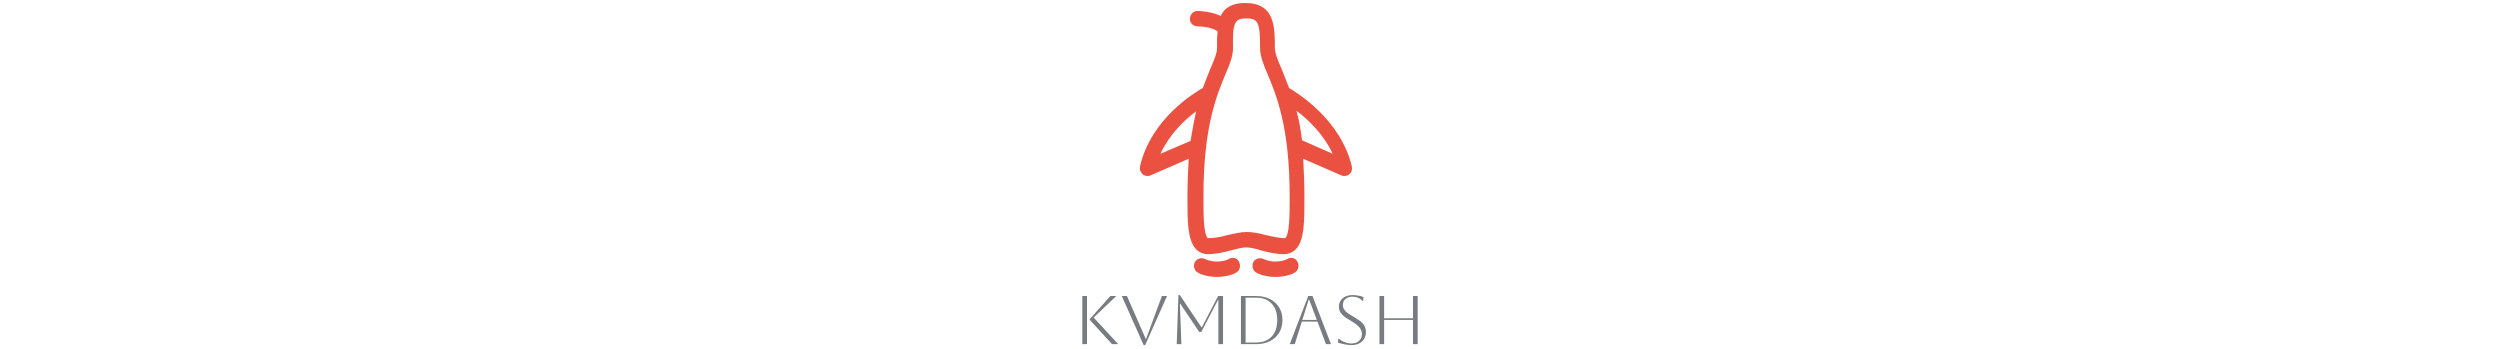 <svg xmlns="http://www.w3.org/2000/svg" version="1.1" xmlns:xlink="http://www.w3.org/1999/xlink" width="2000"
    height="279" viewBox="0 0 2000 279"><svg xml:space="preserve" width="2000" height="279" data-version="2"
        data-id="lg_zjccqh2NV1XQegiWWY" viewBox="0 0 274 279" x="0" y="0">
        <rect width="100%" height="100%" fill="transparent"></rect>
        <path fill="#787c80"
            d="M31.565 275.322h-4.95l-18.04-19.75 16.72-18.75h4.73l-18.09 17.21zm-24.97 0h-3.74v-38.5h3.74zm45.32.77-17.49-39.27h4.13l15.01 34.21h.33l12.6-34.21h4.12l-17.49 39.27zm59.57-39.27h3.96v38.5h-3.74v-35.31h-.33l-13.31 25.52h-1.71l-15.12-22.5h-.33l1.21 32.29h-3.74l1.37-39.27h1.1l17.33 25.74h.33zm30.36 38.5h-12.1v-38.5h12.1q6.38 0 11.11 2.42 4.73 2.42 7.37 6.74 2.64 4.31 2.64 10.09 0 5.77-2.64 10.09t-7.37 6.74q-4.73 2.42-11.11 2.42m0-37.18h-8.36v35.86h8.36q7.97 0 12.46-4.73 4.48-4.73 4.48-13.2 0-8.47-4.48-13.2-4.49-4.73-12.46-4.73m30.96 37.18h-4.01l14.79-38.5h3.41l14.8 38.5h-4.02l-6.82-18.04h-12.48zm11.5-35.64h-.33l-5.12 16.28h11.61zm23.04 34.43.33-3.3h.33q2.15 1.87 4.84 2.91 2.7 1.05 5.34 1.05 3.74 0 6.05-2.06 2.31-2.07 2.31-5.53 0-1.93-.85-3.58-.86-1.65-2.81-3.35-1.95-1.71-5.36-3.69-2.37-1.37-4.51-2.88-2.15-1.52-3.52-3.52-1.38-2.01-1.38-4.82 0-4.18 3.03-6.73 3.02-2.56 7.97-2.56 2.2 0 4.73.47 2.53.46 3.91 1.18l-.28 3.08h-.33q-3.13-3.41-8.03-3.41-3.52 0-5.66 1.79-2.15 1.78-2.15 4.81 0 2.25 1.19 3.88 1.18 1.62 3.05 2.91 1.87 1.29 4.01 2.5 2.48 1.43 4.82 3.03 2.33 1.59 3.85 3.82 1.51 2.23 1.51 5.58 0 3.08-1.43 5.42t-4.04 3.66q-2.62 1.32-6.08 1.32-2.2 0-5.17-.55-2.97-.55-5.67-1.43m36.96 1.21h-3.74v-38.5h3.74v17.82h23.1v-17.82h3.74v38.5h-3.74v-19.36h-23.1z">
        </path>
        <path fill="#ea5141"
            d="M105.678 54.115c-1.97 4.431-3.939 9.848-6.401 16.25-6.894 3.94-41.365 24.622-50.23 62.54-.492 2.462 0 4.432 1.97 6.402.986.985 2.463 1.477 3.94 1.477.985 0 1.477 0 2.462-.492l30.532-13.296c-.493 8.864-.985 18.712-.985 29.546v3.94c0 16.25 0 31.516 6.894 38.902 2.462 2.463 5.91 3.94 9.356 3.94 6.402 0 12.804-1.477 18.22-2.955 4.433-.985 8.864-2.462 12.312-2.462s7.879.985 12.31 2.462c5.417 1.478 11.82 2.955 18.22 2.955 3.448 0 6.895-1.477 9.357-3.94 6.894-6.894 6.894-22.652 6.894-38.902v-3.94c0-10.834-.492-20.682-.985-29.546l30.532 13.296c.985.492 1.477.492 2.462.492 1.477 0 2.955-.492 3.94-1.477 1.97-1.478 2.462-3.94 1.97-6.402-9.357-37.918-43.828-58.6-50.23-62.54-2.462-6.402-4.432-11.819-6.401-16.25-2.955-6.895-4.925-11.819-4.925-15.759 0-16.743 0-35.948-23.637-35.948-10.834 0-16.743 3.94-19.697 10.342-8.372-3.94-17.728-3.94-18.713-3.94-3.447 0-5.91 2.955-5.91 6.402s2.955 5.909 6.402 5.909c2.955 0 10.834.492 15.758 3.94-.492 4.432-.492 8.863-.492 13.788 0 3.447-1.97 8.371-4.925 15.266m-40.38 68.941c7.387-15.758 19.206-27.084 28.562-33.978q-2.216 10.341-4.432 23.637zm137.884 0-24.622-10.834q-1.478-13.295-4.432-23.637c9.356 6.894 21.667 18.713 29.054 34.471M134.24 14.72c9.356 0 10.834 3.447 10.834 23.637 0 6.402 2.462 12.804 5.909 20.683 6.894 16.743 17.728 41.857 17.728 97.503v3.94c0 10.833 0 26.591-3.447 30.038h-.493c-4.924 0-10.341-1.477-15.265-2.462-4.925-1.477-10.342-2.462-15.266-2.462s-10.341 1.477-15.266 2.462c-4.924 1.478-10.34 2.462-15.265 2.462h-.493c-3.447-3.447-3.447-19.697-3.447-30.038v-3.94c0-55.646 10.834-80.76 17.728-97.503 3.447-7.88 5.91-14.28 5.91-20.683-.493-20.682 1.477-23.637 10.833-23.637m-14.28 192.544s-3.448 1.97-9.357 1.97-9.356-1.97-9.356-1.97c-2.955-1.477-6.895-.492-8.372 2.463-1.477 2.954-.492 6.894 2.462 8.371.493.492 6.402 3.447 15.266 3.447s14.773-2.955 15.266-3.447c2.954-1.477 3.939-5.417 2.462-8.371-1.478-3.448-5.417-4.432-8.372-2.463m46.782 0s-3.447 1.97-9.356 1.97-9.357-1.97-9.357-1.97c-2.954-1.477-6.894-.492-8.371 2.463-1.477 2.954-.493 6.894 2.462 8.371.492.492 6.402 3.447 15.266 3.447s14.773-2.955 15.265-3.447c2.955-1.477 3.94-5.417 2.463-8.371-1.478-3.448-5.417-4.432-8.372-2.463">
        </path>
    </svg></svg>